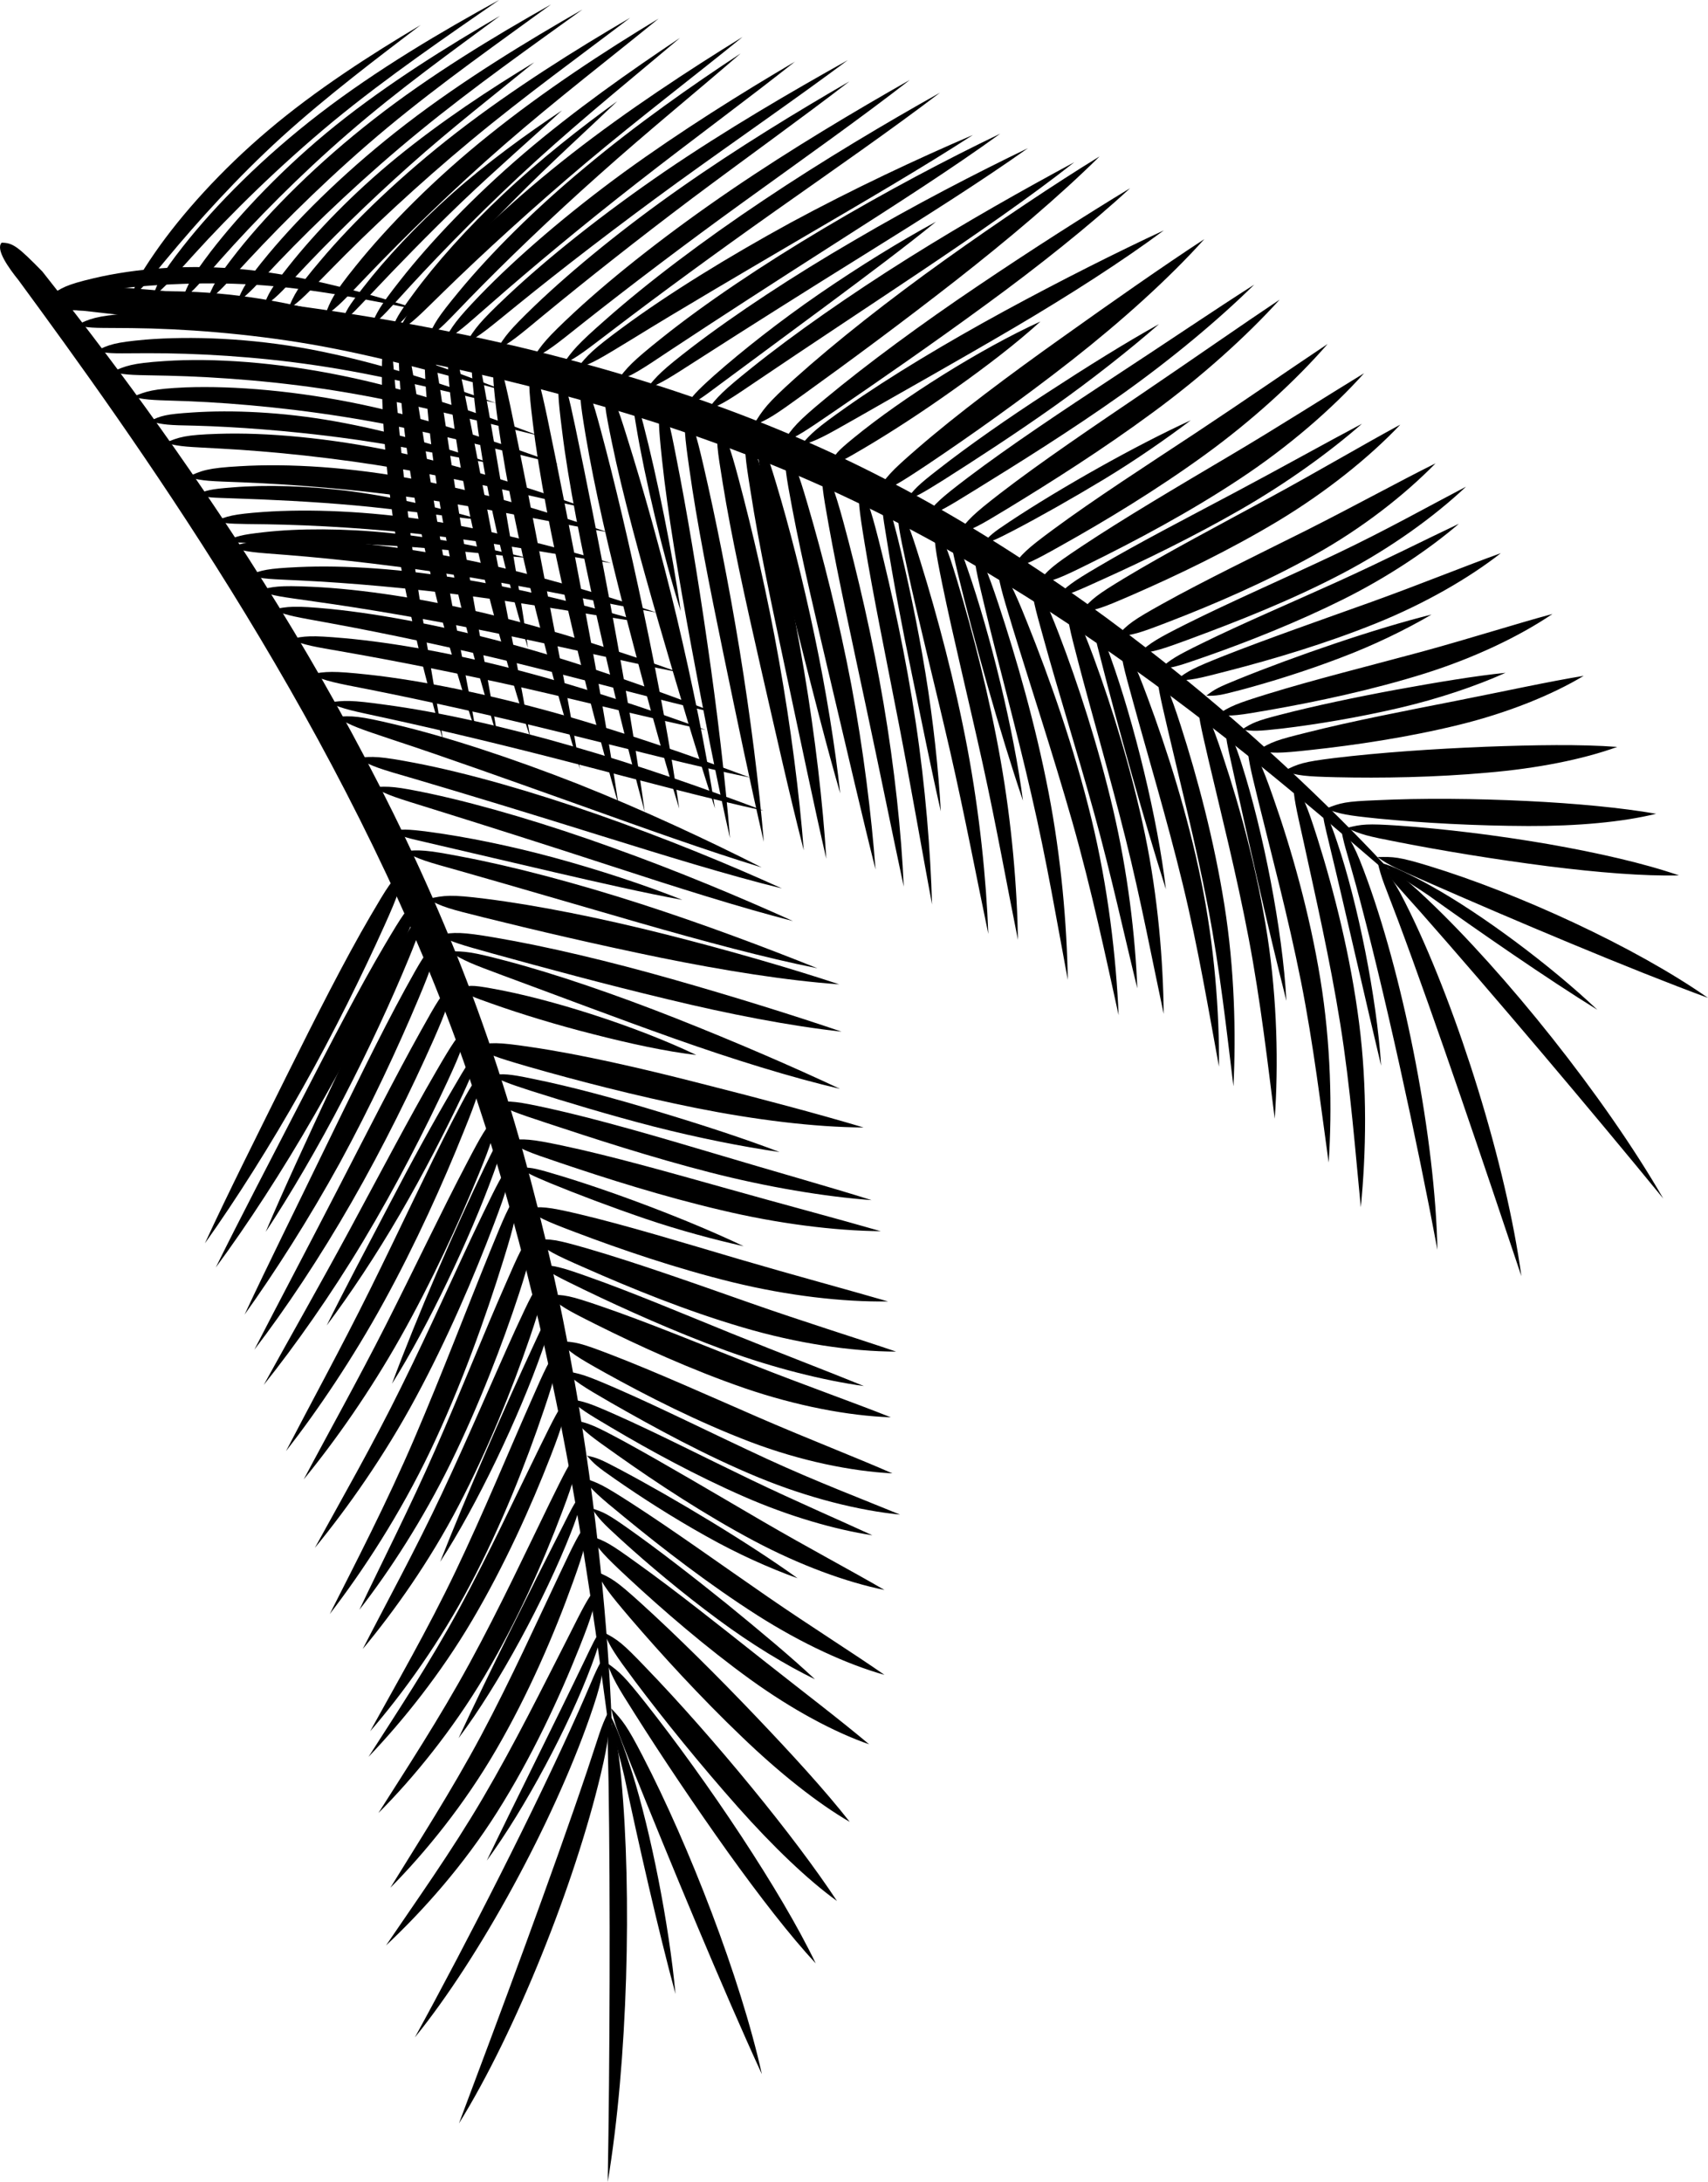 <svg viewBox="0 0 7327 9359" xmlns="http://www.w3.org/2000/svg" xml:space="preserve" style="fill-rule:evenodd;clip-rule:evenodd;stroke-linejoin:round;stroke-miterlimit:2"><path d="M1833.825 3855.63c73.982-16.377 99.288-19.72 248.537-1.103 224.84 28.288 498.031 83.382 772.85 152.629 268.003 67.746 534.706 144.82 744.94 214.428-225.815-16.015-497.055-59.558-766.685-114.29-272.541-55.836-541.829-118.756-758.57-172.73-148.273-36.855-174.88-43.94-241.072-78.935ZM1878.923 4009.379c72.356-11.532 98.312-13.394 245.952 11.911 220.954 37.597 491.542 102 758.57 177.953 263.45 74.832 520.427 155.231 726.776 225.22-220.628-24.186-485.054-75.574-747.544-139.217-268.004-64.042-532.755-135.891-747.22-195.088-144.06-40.2-171.318-47.647-236.534-80.78ZM2033.36 4484.78c73.331-14.515 98.637-15.997 243.023 5.585 214.79 31.27 475.98 91.209 733.915 157.473 251.447 63.662 500.31 129.546 694.33 187.623-212.186-1.103-467.212-33.132-720.286-83.762-258.912-52.111-515.565-118.755-721.263-177.934-141.458-41.338-167.089-50.268-229.72-88.985ZM2120.32 4726.014c70.729-4.844 95.71-2.982 236.535 27.927 210.235 46.526 463.959 120.617 714.122 195.07 242.048 72.59 481.168 139.234 668.05 198.052-202.463-14.895-448.397-56.215-692.704-118.756-251.14-64.402-499.351-145.2-700.513-211.825-138.855-45.785-164.16-55.094-225.49-90.468ZM2177.095 4890.193c72.68-6.706 96.703-6.344 236.209 23.064 207.976 43.942 460.073 115.412 707.308 184.659 240.421 67.746 473.395 129.184 657.674 182.416-200.836-1.861-443.209-32.77-685.239-90.467-249.512-58.438-495.12-136.632-694.023-203.999-137.246-46.164-161.9-55.853-221.93-95.673ZM2251.746 5181.297c71.054-7.447 96.035-6.326 232.305 25.686 204.397 48.405 450.023 123.6 690.119 194.328 232.305 68.126 458.446 128.824 635.278 180.194-195.323 2.964-430.23-24.583-665.464-81.9-242.03-59.197-482.143-141.476-675.514-214.808-134.318-50.63-158.34-63.282-216.724-103.5ZM2290.012 5317.188c70.729-5.585 95.058-1.5 233.28 38.338 205.699 59.938 450.675 146.682 693.048 231.926 229.702 80.779 454.867 150.405 627.813 209.222-191.437-.38-425.043-34.994-657.023-103.5-242.698-71.09-482.143-169.004-678.117-255.748-134.643-58.818-159.624-72.591-219.001-120.238ZM2350.998 5553.217c69.771-1.5 94.1 3.344 225.509 48.388 195.973 67.005 427.628 162.696 655.07 252.405 217.393 86.002 427.303 159.714 589.855 224.478-183.32-6.326-405.233-49.129-625.535-124.34-230.371-79.298-455.862-182.418-641.46-275.108-127.179-63.662-149.574-76.315-203.439-125.823ZM2397.741 5752.751c69.102.741 93.432 7.068 223.231 56.956 189.792 72.97 416.277 174.97 637.23 271.022 210.56 91.209 414 169.746 570.062 238.252-177.807-9.309-393.573-53.232-608.038-134.39-224.19-85.262-444.818-197.312-624.903-297.45-122.316-68.125-145.019-83.02-197.582-134.39ZM2419.486 5879.695c70.403 10.43 93.757 18.238 224.514 74.832 194.347 84.502 422.766 199.155 645.997 302.275 210.886 97.173 415.626 174.97 571.038 239.01-175.855-17.496-391.622-70.728-606.086-158.972-227.443-93.432-450.023-215.911-633.344-320.531-125.877-72.591-149.249-88.226-202.12-136.614ZM2464.566 6090.4c66.192 14.894 87.593 24.203 211.536 90.847 178.133 97.534 390.646 223.737 595.386 343.233 194.997 113.55 381.228 212.187 522.686 294.467-163.185-33.133-363.388-106.103-561.295-211.446-209.277-111.309-414.975-246.82-583.058-365.955-116.804-82.64-137.554-97.155-185.255-151.146ZM2498.963 6337.599c68.452 21.22 90.522 32.752 210.56 109.808 178.46 115.032 384.808 263.575 584.993 401.69 186.9 128.805 365.99 240.854 499.676 333.924-158.34-44.284-352.687-132.89-545.1-255.369-203.745-129.926-406.208-285.917-569.736-420.307-114.2-93.432-134.97-111.67-180.393-169.746ZM2531.409 6587.383c65.866 20.859 86.942 33.873 199.209 114.67 167.414 119.497 357.224 271.005 542.171 417.307 171.952 135.89 334.178 259.11 455.537 361.49-149.574-51.75-329.985-148.544-509.076-277.729-189.484-136.993-376.04-297.81-525.29-436.665-105.777-98.294-122.966-118.756-162.551-179.073ZM2558.341 6740.03c64.565 27.167 85.334 39.82 189.484 134.01 153.135 138.856 328.665 313.084 494.146 486.572 155.412 163.04 298.172 318.651 403.298 453.042-138.223-80.038-302.401-210.325-464.628-366.678-173.578-166.04-341.643-349.198-477.606-507.792-94.083-110.567-110.947-134.01-144.694-199.155ZM2589.81 7000.623c61.33 32.011 80.472 46.526 178.133 148.525 144.387 149.285 307.59 334.684 459.423 520.065 142.434 173.868 271.89 345.114 363.062 483.59-124.9-90.088-274.475-233.408-424.7-402.431-159.641-179.814-316.662-373.384-441.907-540.165-87.937-118.015-103.174-141.838-134.01-209.584ZM2604.09 7132.03c55.799 39.46 74.29 57.336 162.877 168.644 131.083 165.661 279.03 370.42 414 575.539 128.805 196.19 241.722 384.934 318.289 544.268-110.314-118.755-242.355-289.64-376.691-476.883-143.085-200.655-285.845-413.601-398.418-591.933-79.821-125.443-93.776-150.767-120.057-219.634ZM2621.93 7326.739c49.31 52.852 66.843 72.59 135.295 205.12 198.901 384.174 419.855 951.904 511.027 1363.644-162.226-351.802-396.484-916.911-560.662-1325.686-56.775-142.94-68.47-166.764-85.66-243.078ZM2612.188 7363.956c27.583 73.712 37.325 100.897 52.888 264.317 46.074 491.036 28.234 1213.998-58.076 1729.599 9.092-511.516 11.351-1224.79 3.579-1713.964-3.254-167.902-6.815-199.534 1.609-279.952Z"/><path d="M2609.928 7341.615c2.585 81.52 4.212 111.688-33.421 270.263-111.29 467.593-362.737 1100.087-607.713 1495.07 169.04-449.335 403.298-1076.624 551.263-1516.652 50.937-151.526 56.45-182.037 89.871-248.681ZM2591.112 7104.104c-8.116 81.9-8.767 110.947-61.98 262.835-156.39 446.733-468.19 1024.875-749.497 1371.091 221.93-403.931 518.167-984.676 702.446-1398.638 63.933-143.7 71.054-173.488 109.03-235.288ZM2558.992 6805.173c-8.441 84.503-14.605 111.67-73.007 259.093-86.635 218.152-206.674 475.401-353.338 707.327-144.386 228.943-319.59 424.771-476.63 571.815 125.244-184.64 280.331-401.69 416.295-633.615 137.553-234.529 260.195-482.83 362.086-682.383 70.078-139.216 82.08-163.799 124.594-222.237ZM2522.986 6524.1c-7.466 83.021-11.045 112.05-65.542 262.456-78.845 219.634-190.786 480.227-329.334 718.117-135.62 233.787-302.058 438.545-453.584 591.554 116.803-189.864 261.84-414.343 389.019-652.233 129.13-242.355 242.373-494.019 338.408-696.156 65.866-139.596 77.868-163.8 121.033-223.737ZM2480.472 6225.17c-8.766 82.26-12.978 111.308-68.777 258.351-81.773 217.791-195.648 473.901-334.846 708.068-136.922 229.323-302.402 432.96-453.585 584.107 118.105-186.14 263.45-408.396 390.971-642.183 129.456-237.51 246.26-487.674 343.921-687.588 67.475-136.632 79.82-163.059 122.316-220.755ZM2395.77 5778.436c-6.163 84.503-10.05 114.291-62.612 268.781-76.893 227.823-182.996 497.363-315.036 747.147-128.824 244.596-286.17 464.23-430.231 630.633 110.314-199.896 246.91-435.925 366.298-685.727 121.358-253.887 229.395-517.462 322.845-728.167 64.24-146.302 76.567-172.367 118.737-232.667ZM2331.856 5479.867c-4.537 82.279-9.074 109.826-59.377 257.99-74.941 218.893-179.417 478.365-305.312 719.98-123.943 237.51-275.126 451.197-411.07 614.256 99.92-194.709 227.767-427.755 340.666-668.989 116.153-247.56 222.906-500.327 315.055-702.482 63.914-138.114 76.242-164.161 120.038-220.755ZM2282.547 5287.78c-3.887 81.9-7.466 110.187-55.474 258.73-71.705 219.273-172.945 481.349-292.984 726.686-118.755 241.976-261.19 462.35-392.272 630.633 95.058-200.655 215.766-436.322 323.802-682.762 109.99-250.164 211.23-505.913 301.426-710.291 60.986-139.976 72.988-166.04 115.502-222.996ZM2193.959 4982.884c-11.026 84.502-16.864 113.17-74.615 265.798-85.985 226.72-201.487 497.002-337.106 747.545-133.035 246.801-290.4 470.177-431.533 642.165 110.315-201.035 247.886-440.408 371.83-692.794 127.503-257.63 243.33-521.566 345.222-732.271 69.427-143.7 83.381-170.126 126.202-230.443ZM2128.761 4784.452c-10.05 81.158-16.539 107.964-74.94 250.923-86.961 212.187-203.44 464.971-335.498 699.5-130.757 232.666-280.982 445.992-415.3 609.791 102.849-194.328 232.305-425.133 353.337-664.144 123.293-243.837 240.096-490.277 343.27-686.468 69.103-132.908 84.033-155.61 129.131-209.602ZM2068.407 4595.347c-11.351 81.52-19.142 109.067-78.52 256.11-88.243 220.394-206.348 482.849-342.293 730.41-132.71 242.354-284.561 467.212-420.832 641.803 105.127-202.517 237.837-444.872 361.129-693.915 125.895-254.267 244.958-511.516 349.433-715.135 71.055-137.373 85.334-163.818 131.083-219.273ZM2005.143 4396.933c-15.255 77.435-22.07 103.862-85.659 241.235-95.71 206.24-222.255 453.421-362.086 686.088-138.223 230.081-291.376 446.733-426.02 615.377 106.754-193.95 240.747-428.857 369.552-667.11 130.107-240.872 257.303-483.588 367.943-673.832 73.964-128.046 90.522-150.026 136.27-201.758ZM1938.626 4218.602c-11.677 76.693-18.491 103.86-79.496 242.355-92.473 208.102-214.464 457.524-351.06 695.414-134.97 235.65-283.26 457.886-416.927 632.115 102.849-199.914 231.003-441.89 355.597-683.864 126.871-245.7 250.814-490.657 358.2-682.763 72.03-129.546 86.961-153.749 133.686-203.257ZM1869.83 4040.288c-9.724 79.297-16.538 104.982-74.94 243.837-87.936 209.584-206.041 462.73-337.757 704.344-132.384 240.493-278.072 467.954-407.853 649.25 97.01-207.74 219.67-454.56 340.36-703.603 121.665-249.422 242.048-497.742 347.174-689.83 71.38-129.925 85.334-153.37 133.017-203.998ZM1791.98 3853.027c-12.978 76.314-20.443 101.638-83.056 237.89-93.775 204.378-220.954 450.077-360.153 691.673-137.571 239.752-288.772 471.678-423.09 653.354 102.849-208.844 232.648-456.043 360.477-704.345 127.83-248.301 254.375-493.26 365.973-681.64 74.633-126.203 90.865-150.027 139.85-196.932ZM1727.397 3730.927c-9.725 76.315-16.54 101.62-78.194 238.614-92.149 204.758-214.79 455.3-351.712 698.017-136.27 242.735-285.193 477.643-418.553 664.886 98.312-213.308 225.183-465.713 349.451-716.256 125.877-253.146 250.146-498.845 360.785-687.968 74.634-127.684 89.238-150.026 138.223-197.293Z"/><path d="M2433.422 5991.383c-10.7 81.52-15.581 109.808-71.705 254.628-84.033 216.67-198.558 469.816-335.805 702.482-135.62 230.443-298.822 433.322-445.16 586.33 117.778-183.9 263.466-403.551 390.32-637.7 128.48-237.15 244-487.313 341.986-686.106 66.825-136.253 79.477-160.817 120.364-219.634ZM2221.235 5115.033c-5.857 89.347-9.417 121.358-61.655 288.881-76.568 246.82-182.67 544.268-314.404 820.135-128.805 269.143-286.82 511.498-430.556 698.018 109.682-216.67 244.976-477.643 362.755-752.37 120.039-279.952 229.72-568.833 324.128-800.777 64.566-158.214 76.568-186.502 119.732-253.887ZM1599.893 3376.143c70.078 36.856 96.36 43.924 245.934 90.468 223.882 69.608 501.285 157.834 778.706 248.301 276.753 90.468 551.571 177.573 777.062 235.27-223.232-100.879-496.098-215.55-774.477-314.946-278.054-100.5-555.15-182.778-778.038-230.805-151.851-32.011-179.434-33.132-249.187-28.288ZM1731.301 3650.51c69.771 37.235 95.077 43.562 243.675 85.261 221.93 62.903 497.055 144.061 769.921 222.617 271.258 77.797 540.545 150.387 761.499 194.329-219.327-87.865-487.331-189.123-760.197-276.97-273.843-88.244-547.667-160.835-768.313-202.155-150.207-29.029-178.115-29.409-246.585-23.082ZM1440.27 3074.591c70.728 40.218 96.684 48.768 245.933 98.656 225.816 74.091 505.497 174.608 785.828 274.366 281.633 100.897 562.29 201.776 795.245 272.505-229.07-116.152-507.449-246.44-788.756-358.128-281.958-110.567-560.988-202.517-787.13-255.749-151.525-36.114-180.717-37.235-251.12-31.65ZM1530.14 3250.682c70.729 38.356 97.336 46.165 245.608 88.985 226.467 66.626 506.473 152.25 787.78 240.114 280.007 87.105 559.687 173.849 790.69 230.443-227.442-103.5-506.797-217.79-787.454-316.066-282.265-99.017-561.62-179.073-786.804-222.256-150.857-28.667-179.416-29.029-249.82-21.22ZM1408.15 3013.171c73.982 30.91 99.938 34.253 251.446 67.385 229.395 49.888 513.612 117.635 801.409 192.467 287.471 74.453 577.202 152.267 815.038 204-242.373-91.95-533.73-194.33-822.829-277.332-288.429-83.4-571.688-146.682-797.504-176.831-151.201-21.22-179.417-19.36-247.56-9.689ZM1330.606 2892.193c73.313 30.529 99.92 34.994 252.097 64.764 229.72 45.423 517.174 108.705 807.248 180.193 291.682 71.85 584.341 147.423 827.69 197.673-247.235-92.33-542.171-195.45-834.18-276.97-291.682-81.158-576.876-139.975-803.36-164.558-152.81-16.376-181.695-14.135-249.495-1.102ZM1242.994 2741.408c70.078 26.805 95.059 30.529 237.167 55.111 217.068 37.959 488.307 91.57 761.499 152.63 276.12 62.902 553.523 132.528 786.153 181.657-236.19-85.985-517.173-180.917-795.552-253.887-273.843-72.591-543.148-120.979-755.986-139.976-143.085-12.653-170.017-9.67-233.28 4.465ZM1106.073 2532.564c71.705 24.944 97.336 26.065 241.397 46.906 219.327 30.53 491.542 76.694 767.662 133.27 279.68 56.974 561.621 124.34 797.83 170.885-243.674-86.744-531.453-180.176-813.736-249.061-277.729-67.367-549.312-108.326-761.173-117.996-143.41-6.706-168.39-.76-231.98 15.996ZM1066.18 2467.42c68.452 17.498 92.456 15.636 227.118 22.342 205.373 10.05 461.7 32.373 720.937 66.264 264.1 34.235 530.477 82.641 752.732 114.653-234.257-69.988-507.449-141.459-774.151-185.761-261.515-45.044-514.914-62.18-713.472-52.87-133.035 6.325-157.04 12.67-213.163 35.373Z"/><path d="M989.92 2347.165c73.007 21.6 98.313 21.98 243.35 33.132 220.303 17.497 495.12 49.147 773.5 94.191 284.218 46.906 570.062 109.085 809.832 152.629-250.145-83.002-543.78-170.867-829.95-229.323-281.307-57.317-554.499-85.623-767.011-82.26-142.11 1.86-167.74 10.049-229.72 31.631ZM918.866 2236.616c67.494 11.532 90.847 10.05 225.816 11.912 205.065 3.344 461.067 18.238 720.63 49.128 264.1 31.65 533.08 81.9 756.618 117.274-237.492-68.868-512.636-141.097-780.965-182.797-261.497-40.2-514.571-50.25-710.87-36.476-132.384 9.688-155.737 17.877-211.229 40.959Z"/><path d="M972.405 2319.618c53.54 10.068 72.356 8.568 175.205 8.206 156.389-2.241 350.41 1.103 547.034 13.394 199.535 11.912 401.346 36.856 569.086 51.75-180.392-44.682-388.043-86.364-590.505-106.844-198.884-20.479-391.296-20.479-540.22-3.723-100.897 11.17-118.104 17.497-160.6 37.217ZM1167.077 2614.844c73.965 27.908 100.247 30.529 254.05 58.817 231.655 42.441 521.403 103.482 814.062 174.97 296.545 73.332 594.391 154.11 843.254 211.446-252.749-96.794-555.457-205.5-852.02-288.14-294.612-81.52-582.39-137.735-810.809-160.455-152.502-14.515-180.736-11.153-248.537 3.362ZM2107.992 4610.603c52.889-5.586 71.706-5.947 176.832 16.015 157.364 31.65 349.759 83.02 538.593 140.717 186.574 56.214 372.154 116.532 520.752 173.487-160.275-23.082-350.41-61.058-538.918-109.085-190.46-49.129-378.644-106.102-529.844-154.11-102.524-33.512-122.316-41.34-167.415-67.024ZM2229.658 5007.448c42.839-.74 57.444.38 138.873 24.565 244.976 71.488 589.873 201.775 821.527 312.722-125.57-28.306-274.493-67.765-421.139-117.635-148.29-50.647-292.984-105.361-409.787-153.387-80.146-33.512-95.077-41.32-129.474-66.265ZM2049.59 4513.809c-11.025 56.974-16.538 76.332-64.565 180.194-71.705 151.146-166.438 336.527-269.63 513.739-102.524 176.452-214.14 343.613-313.735 476.503 76.567-154.49 172.927-336.166 268.004-517.824 95.71-183.917 193.696-362.23 276.752-503.327 55.8-96.414 67.169-113.532 103.175-149.285ZM1815.966 3907c-9.074 64.782-14.587 87.123-62.613 204.017-72.681 176.831-171.319 390.14-280.006 599.362-108.687 209.584-227.443 411.74-333.545 572.936 77.543-183.917 178.458-399.466 278.072-613.895 99.92-214.428 200.51-425.513 287.127-589.674 58.095-110.205 70.747-129.926 110.965-172.746ZM2364.97 5627.651c-3.904 53.612-6.163 70.747-39.585 166.782-98.637 281.452-278.704 660.42-437.045 903.517 110.965-281.814 278.705-666.747 399.412-926.22 42.17-90.829 48.985-107.964 77.218-144.079ZM2158.604 4867.11c-4.537 52.853-7.14 70.73-41.538 165.282-100.897 278.47-280.964 656.698-435.418 902.017 105.777-285.52 272.234-669.35 396.484-926.96 43.49-88.968 50.954-104.983 80.472-140.338ZM2493.432 6408.69c-6.163 53.611-8.098 71.849-44.773 165.66-109.012 278.09-308.221 650.371-481.492 880.055 127.847-274.366 314.403-648.49 445.16-905.36 43.798-87.124 51.913-104.241 81.105-140.356ZM1925.991 4080.108c67.15 41.7 91.498 51.388 233.607 104.24 214.464 78.936 474.352 177.953 733.264 269.903 254.376 90.087 504.521 167.522 710.562 215.549-199.552-93.812-447.438-201.035-700.512-301.173-259.562-102.379-520.427-192.466-735.217-248.681-145.344-38.338-172.276-40.58-241.704-39.838ZM1969.12 4239.442c39.91-14.514 54.19-15.635 139.198-.361 254.05 44.664 622.95 163.04 878.627 285.519-131.083-15.256-287.471-49.509-441.275-88.967-156.063-39.459-309.523-86.364-434.442-130.667-84.683-30.15-101.873-35.374-142.109-65.524ZM2518.105 6243.028c44.14 9.31 58.076 15.274 138.548 57.697 236.21 125.1 559.036 319.428 764.752 467.954-117.78-42.061-258.28-104.602-393.899-181.296-141.458-78.917-279.355-167.523-388.693-243.837-76.893-53.232-90.197-64.783-120.708-100.518ZM2443.815 6000.673c61.637 9.31 83.382 16.015 200.51 68.126 172.928 76.694 378.644 182.056 578.504 278.09 190.786 91.589 377.993 172.368 519.45 237.511-160.925-24.564-357.223-81.14-551.245-166.022-203.438-88.985-403.623-198.052-566.826-294.846-112.917-66.644-133.035-79.658-180.393-122.859ZM2313.383 5424.032c64.24 3.723 87.268 7.808 210.235 51.732 183.646 64.782 401.364 156.37 616.462 243.855 206.692 83.761 408.178 160.437 565.85 224.84-173.903-24.185-384.138-76.676-594.066-152.99-217.067-79.677-430.881-175.73-605.436-259.852-119.406-58.077-141.458-68.868-193.045-107.585ZM2579.435 6989.813c-27.583 37.236-33.421 52.871-74.308 137.373-119.713 249.802-297.196 603.448-416.927 852.509 165.805-226.72 352.687-578.142 449.047-836.494 33.421-88.985 36.024-108.705 42.188-153.388ZM2619.978 7362.094c2.603 49.13 37.633 167.144 59.052 259.852 58.077 274.367 146.339 664.127 218.677 929.564-27.565-298.57-105.434-692.433-185.906-949.302-27.583-87.485-68.777-203.637-91.823-240.114ZM2538.874 6469.007c50.286 15.997 67.475 23.823 154.11 84.882 128.806 90.829 280.983 208.843 426.002 325.737 140.825 115.032 274.493 225.96 377.016 322.393-124.9-60.68-272.215-150.026-416.927-257.25-150.532-111.308-298.172-234.907-413.999-340.63-81.755-74.453-95.709-90.088-126.202-135.132ZM1676.135 3563.766c49.328 25.685 66.843 29.047 169.692 52.87 154.129 35.736 345.222 80.78 536.008 125.082 192.394 44.303 384.807 88.606 545.407 117.635-161.576-64.023-355.923-128.064-548.335-180.555-191.744-52.112-381.88-90.088-533.713-110.567-103.192-13.774-122.334-11.912-169.059-4.465ZM708.613 1899.329c70.73 18.238 96.36 16.376 237.167 24.564 217.068 11.55 489.609 39.097 764.752 86.003 283.567 48.026 569.412 118.756 810.809 171.246-250.797-90.087-544.106-185.02-829.3-244.596-277.746-58.076-547.684-83.002-757.287-75.935-141.132 4.465-165.805 13.774-226.141 38.718Z"/><path d="M642.096 1806.259c59.052 15.996 79.17 17.117 195.648 19.358 174.88 4.845 395.508 21.22 618.413 50.25 228.094 29.409 460.399 77.815 654.42 112.429-204.071-69.988-440.931-139.976-673.236-181.296-224.84-40.2-442.558-49.509-612.25-37.977-114.851 7.447-134.318 13.774-182.995 37.236ZM804.322 2046.01c70.73 18.239 95.728 17.118 237.511 22.703 215.115 8.93 485.053 29.789 759.872 69.247 280.006 40.58 565.85 101.259 804.644 144.44-249.82-85.622-541.177-173.107-823.786-226.34-277.729-52.87-545.082-69.246-753.383-56.593-140.174 7.826-164.83 18.617-224.858 46.544Z"/><path d="M568.131 1702.397c71.705 15.256 95.71 13.033 239.12 18.239 217.718 8.929 490.91 34.614 769.289 84.14 286.495 50.63 575.9 126.944 820.876 187.244-254.7-93.812-550.613-193.95-839.368-255.75-280.006-59.558-551.896-82.64-762.8-74.831-140.807 6.344-166.763 16.394-227.117 40.958Z"/><path d="M479.218 1595.554c71.055 14.894 96.035 12.291 239.445 15.635 217.393 5.206 490.91 24.944 769.94 72.59 286.82 48.768 578.828 125.842 824.762 185.4-256.31-96.794-554.824-198.793-844.23-257.61-280.656-57.715-552.221-77.435-764.1-62.92-141.134 9.308-165.788 20.478-225.817 46.905Z"/><path d="M410.767 1505.827c68.144 13.033 91.172 8.93 223.556 8.93 203.42-.362 459.748 13.412 720.612 52.13 269.305 39.458 541.196 107.584 772.525 161.937-240.747-87.106-519.777-177.953-791.016-229.703-262.491-49.508-517.517-58.437-713.798-42.422-132.058 11.911-155.105 21.22-211.88 49.128ZM258.608 1324.17c64.565 10.05 86.292 7.447 211.21 2.603 189.81-7.827 428.605-6.706 671.629 22.34 249.512 30.15 504.195 87.486 718.352 134.012-227.135-79.659-490.91-161.558-743.333-201.776-245.934-39.459-482.794-40.58-664.162-14.514-121.991 17.876-142.434 29.047-193.696 57.335Z"/><path d="M214.468 1269.437c63.932 2.983 85.66-4.103 209.602-21.582 188.183-25.323 426.345-41.7 667.416-26.805 249.82 15.635 505.497 68.126 719.31 111.308-230.678-74.091-495.12-148.544-749.496-175.35-244.958-26.064-479.865-5.946-658.65 36.115-120.038 28.288-141.132 42.061-188.182 76.314ZM325.758 1395.26c71.38 14.533 95.384 10.05 239.77 11.912 217.393 2.241 491.235 21.98 770.916 69.988 288.43 50.268 582.064 132.908 829.95 199.173-258.261-101.259-558.71-207.723-849.417-269.523-281.958-59.938-555.15-78.176-766.686-62.179-139.524 10.43-164.83 22.72-224.533 50.63ZM843.275 2121.566c48.659 13.773 65.541 12.291 162.552 16.015 148.272 4.844 332.876 13.394 518.8 30.15 189.81 17.497 382.855 45.785 545.082 63.281-169.692-49.508-367.925-97.896-558.386-123.22-187.857-24.564-371.178-29.408-513.287-17.496-97.336 7.447-113.567 12.652-154.761 31.27Z"/><path d="M7.143 1040.856c47.7.38 69.12 16.015 174.229 123.22C711.216 1831.944 1566.797 3003.12 2048.615 4330.65c473.72 1303.706 569.43 2661.024 579.804 3198.225-76.567-523.427-217.7-1881.486-713.146-3176.263C1410.733 3034.392 565.853 1864.335 79.499 1201.69c-39.585-49.147-100.265-132.168-72.356-160.835ZM3230.927 1825.238c42.838-70.73 59.052-93.811 176.831-200.276 178.133-160.075 407.185-339.89 645.672-510.395 232.955-166.402 470.448-325.357 663.511-443.75-171.318 169.763-391.621 355.904-618.088 533.097-228.744 178.693-460.073 349.56-647.93 484.71-127.848 92.311-151.201 108.326-219.996 136.614ZM3356.822 1898.57c44.773-66.265 62.288-88.588 183.302-188.744 180.736-150.025 413.692-321.272 650.86-480.968 233.931-157.852 466.58-306.378 657.022-421.79-172.602 159.335-393.23 335.046-619.372 499.966-230.696 169.005-463.977 330.202-653.136 459.386-127.504 87.106-151.851 103.5-218.676 132.15ZM3757.21 2115.258c43.471-69.247 60.986-90.468 177.157-190.985 172.602-149.646 396.159-316.428 620.998-476.142 218.695-155.973 436.72-308.62 610.949-422.53-152.159 169.384-354.296 351.06-566.176 517.462-217.05 170.125-440.931 328.34-624.252 451.198-126.853 84.14-150.55 97.914-218.676 120.997ZM3966.144 2217.619c47.7-60.3 66.517-78.918 186.248-169.746 178.766-135.15 405.233-285.917 629.44-433.34 217.393-142.2 428.93-285.899 598.621-393.863-153.785 151.508-355.272 319.41-567.802 470.557-218.677 155.231-445.794 296.708-629.765 410.24-127.504 78.934-151.201 92.708-216.742 116.152ZM4106.644 2289.848c47.7-62.92 65.216-81.9 182.995-173.108 175.205-135.15 399.412-286.278 618.414-434.822 213.163-144.44 417.252-287.399 581.413-396.845-144.694 159.714-336.78 332.063-545.082 484.71-214.14 157.834-437.352 298.93-620.673 410.618-126.22 76.676-149.9 89.709-217.067 109.447ZM4337.322 2438.012c46.074-62.559 64.89-81.918 181.694-167.902 175.53-129.547 397.134-272.505 611.924-414.343 207.65-137.373 406.552-275.487 564.224-380.469-137.88 158.594-322.827 327.599-525.94 475.022-209.259 151.887-430.863 285.537-614.184 387.916-126.546 71.47-151.2 81.9-217.718 99.776ZM4447.636 2504.276c47.376-60.679 67.168-77.435 190.46-159.714 183.647-122.1 411.722-256.49 636.905-389.76 213.489-126.202 416.928-256.87 576.551-354.043-136.92 153.009-325.43 316.067-533.08 453.06-216.741 143.7-447.745 265.8-640.79 361.11-132.385 65.886-158.666 76.315-230.046 89.347ZM4635.186 2624.514c48.985-56.956 69.428-72.97 190.768-146.302 181.061-109.067 404.925-226.72 622.318-344.734 207.65-112.79 402.648-228.202 558.71-312.325-134.968 142.579-319.916 290.002-523.354 412.842-213.164 128.064-437.027 234.908-626.512 317.549-129.781 56.214-153.478 65.161-221.93 72.97ZM4789.93 2729.496c49.96-54.732 71.054-69.608 194.347-138.494 180.085-100.138 404.274-208.843 621.016-317.169 206.024-103.861 399.72-210.705 552.872-286.658-132.71 135.891-313.752 277.729-516.866 391.26-212.187 118.756-438.328 215.55-628.138 288.52-129.13 49.888-154.436 57.335-223.231 62.54ZM4882.729 2802.846c56.468-48.768 78.194-62.18 206.041-126.582 190.443-95.294 423.742-196.552 645.98-301.914 210.252-99.776 403.623-208.481 554.173-287.019-136.596 128.805-323.152 263.558-530.477 372.263-219.652 115.411-453.259 206.62-648.256 278.85-133.686 49.508-159.967 56.955-227.461 64.402ZM5043.329 2917.498c56.467-42.44 77.218-52.87 206.674-104.602 186.574-73.35 415.644-153.388 634.97-231.944 208.627-75.193 401.672-154.11 553.198-208.463-136.92 107.205-324.453 215.17-530.495 298.93-217.7 88.227-447.42 156.353-639.814 205.88-133.686 34.614-157.365 40.579-224.533 40.2ZM5218.534 3067.144c61.655-39.82 84.683-49.129 217.718-90.449 197.582-61.059 435.744-120.256 662.861-181.676 212.187-58.076 408.486-120.997 560.663-161.937-140.175 95.293-333.22 187.622-545.407 254.628-224.858 70.729-464.628 121.358-663.512 156.352-138.223 24.203-164.179 27.927-232.323 23.082ZM5394.064 3219.412c59.703-37.959 82.75-45.785 212.205-77.797 192.395-48.767 420.488-92.69 641.767-136.252 205.716-40.58 396.81-82.641 545.733-106.844-138.53 83.02-326.406 158.594-533.08 209.584-219.002 53.991-450.349 88.226-641.767 108.706-135.294 14.894-159.967 14.153-224.858 2.603ZM5506.33 3307.276c62.939-32.391 85.334-39.838 217.068-56.214 194.021-23.462 426-39.46 649.883-48.406 210.56-7.809 407.184-11.171 564.223.74-147.621 53.612-344.246 92.33-555.475 110.206-225.165 20.462-457.145 24.185-650.84 19.72-134.662-3.343-160.944-6.687-224.859-26.046ZM5687.374 3468.472c63.281-26.064 85.984-31.288 217.718-36.494 194.346-9.309 424.067-7.447 645.346 3.362 207.65 10.05 404.907 28.65 554.173 54.714-144.06 35.736-338.733 53.233-548.986 52.491-223.556-.74-454.234-13.032-645.346-32.011-133.993-13.774-159.298-18.618-222.905-42.062ZM5777.588 3550.734c63.914-16.377 87.937-18.618 219.001-10.05 194.672 13.412 425.043 41.32 646.648 79.676 211.536 37.217 407.184 81.52 559.361 134.011-151.2 3.724-349.759-12.653-560.012-39.079-224.514-28.668-456.187-66.644-645.671-103.88-133.017-25.684-158.323-32.372-219.327-60.678ZM5908.978 3675.833c67.819-1.861 91.823-1.5 221.93 38.338 376.384 115.032 879.928 344.355 1195.94 565.49-330.291-121.359-842.277-337.667-1208.593-498.846-127.504-56.594-150.55-64.42-209.277-104.982ZM5924.559 3710.068c64.565 30.53 87.937 42.062 198.576 146.682 331.9 314.205 759.547 845.802 1011.97 1283.607-304.987-373.022-737.82-884.9-1041.505-1228.893-104.15-117.255-125.895-136.993-169.041-201.396Z"/><path d="M5909.629 3696.295c51.587 56.214 71.054 76.332 140.825 220.014 205.373 423.65 410.764 1077.745 475.98 1556.87-152.828-457.163-367.293-1093.381-529.52-1527.082-56.123-149.285-70.728-175.711-87.285-249.802ZM5751.306 3541.063c44.122 64.764 61.33 86.365 115.827 237.511 160.293 444.854 289.424 1108.619 299.148 1581.417-87.268-466.834-229.07-1119.428-349.433-1563.558-41.863-153.37-54.841-180.917-65.542-255.37ZM5546.24 3353.061c45.424 67.385 57.426 91.588 105.778 243.837 71.054 225.6 141.783 505.551 178.115 789.226 36.024 279.573 30.186 560.284 7.465 791.468-23.028-232.305-44.122-512.257-88.244-787.003-44.447-278.09-108.055-554.318-156.714-778.417-34.723-155.99-41.212-183.158-46.4-259.111ZM5349.31 3181.074c45.097 65.523 60.335 88.967 112.898 240.113 77.544 220.394 156.063 496.622 201.812 777.676 45.098 275.867 51.262 555.819 35.699 787.003-32.12-229.702-64.89-506.31-119.08-778.435-55.149-276.608-127.505-547.612-182.02-769.488-37.308-152.629-43.797-179.434-49.31-256.87ZM5137.104 3001.26c43.797 65.884 58.402 89.708 108.362 240.113 73.983 221.496 148.616 495.863 191.762 775.073 41.863 273.626 47.376 552.095 31.144 781.4-28.866-227.823-60.354-503.31-111.616-772.832-51.912-274.005-121.014-546.13-172.927-767.626-35.048-151.888-42.188-180.935-46.725-256.128ZM4804.228 2749.614c47.05 65.505 62.287 90.088 118.755 242.337 83.707 224.496 172.277 502.586 230.027 787.003 56.793 278.09 78.195 561.385 76.242 795.914-42.82-231.546-88.894-509.636-155.737-784.003-67.801-278.83-150.857-553.956-212.513-779.917-43.146-155.611-50.285-184.658-56.774-261.334ZM4576.767 2587.297c47.05 62.54 60.353 85.984 114.869 232.287 79.803 216.67 163.203 486.192 220.303 759.817 55.799 269.161 77.869 543.148 80.128 769.127-47.032-219.653-97.643-488.434-163.51-751.63-67.494-270.263-145.362-536.442-202.463-754.973-39.26-150.406-46.4-179.055-49.327-254.628ZM4424.283 2489.382c47.05 61.8 61.98 84.503 118.104 229.323 82.424 214.428 169.367 482.83 232.956 754.594 62.631 268.04 94.751 540.165 103.5 765.402-54.172-219.652-111.598-485.071-184.279-747.905-73.657-267.3-157.039-531.236-217.067-749.768-41.52-148.526-48.66-176.832-53.214-251.646ZM4175.095 2342.7c43.49 69.247 57.1 94.553 108.688 249.802 76.585 231.185 158.665 517.083 214.157 804.862 54.823 283.296 78.827 569.212 82.731 805.223-43.471-232.305-90.847-514.1-156.063-793.691-65.541-286.278-143.736-568.092-198.902-800.397-38.283-158.575-44.447-188.364-50.61-265.799ZM4007.68 2252.992c42.17 65.885 53.847 90.468 98.964 239.373 67.15 221.875 137.879 495.5 185.905 769.108 48.026 271.402 70.73 544.648 74.29 769.506-44.773-221.514-92.781-490.295-151.833-758.335-60.354-273.246-126.872-543.148-172.62-766.144-30.819-150.767-33.73-178.676-34.705-253.508ZM3849.684 2165.869c41.519 67.385 52.888 93.45 99.92 246.078 71.055 228.582 146.339 510.757 200.204 796.674 52.563 279.951 81.104 562.506 89.87 796.655-48.026-229.305-100.914-508.895-164.504-785.864-64.89-282.555-136.595-562.145-185.58-791.45-33.421-155.25-38.934-185.779-39.91-262.093ZM3683.553 2075.04c36.35 67.746 47.7 91.95 85.66 241.234 56.774 224.117 117.128 502.569 158.99 781.038 41.52 275.487 63.59 553.198 70.079 781.78-41.863-224.118-89.239-499.966-142.11-773.23-53.539-276.59-110.639-552.077-147.314-776.935-24.98-151.508-26.607-180.176-25.305-253.887ZM3526.839 2000.587c38.284 64.023 49.96 88.967 90.847 237.131 60.68 223.376 125.244 499.225 172.62 778.815 47.032 276.97 76.567 554.68 86.617 786.244-48.333-225.6-103.825-501.466-162.226-773.97-59.053-277.35-119.388-552.078-159.624-775.815-26.933-150.405-31.144-179.814-28.234-252.405ZM3369.475 1928.376c41.537 64.403 52.237 88.226 95.076 234.528 64.873 220.376 134.644 496.242 187.532 774.694 51.913 278.47 86.292 558.042 103.826 791.467-57.1-226.34-120.057-501.086-185.273-775.832-64.891-276.228-130.107-550.215-171.952-771.71-28.233-150.786-32.77-179.074-29.21-253.147ZM3199.783 1856.508c37 65.144 47.375 88.985 85.659 236.77 57.426 221.496 116.153 499.224 163.854 783.261 47.375 281.814 80.797 568.851 95.383 806.723-53.52-231.545-111.29-512.618-171.3-792.57-59.703-280.331-118.756-556.56-153.153-781.038-24.33-150.387-27.258-179.796-20.443-253.146ZM3079.093 1821.153c39.585 62.54 50.286 85.984 89.546 233.407 58.727 220.394 123.617 497.743 173.578 781.038 50.286 282.935 86.96 570.315 105.777 811.188-59.703-231.184-122.641-513.739-186.556-792.57-64.258-282.193-124.92-557.3-160.943-781.417-24.655-150.767-27.89-178.314-21.402-251.646ZM2940.87 1760.474c33.747 65.523 43.147 91.208 77.219 237.872 51.912 224.117 108.036 503.689 154.761 789.967 46.725 287.4 83.382 578.901 103.825 822.359-55.473-237.873-115.176-525.271-173.903-809.326-59.052-285.538-114.2-564.73-145.362-788.847-21.402-149.285-23.028-178.693-16.54-252.025ZM2832.834 1720.997c32.12 65.162 38.934 89.726 67.8 239.011 44.774 225.6 92.15 508.154 133.687 798.155 42.495 290.743 77.218 587.451 97.336 836.494-55.817-243.096-112.917-536.821-166.457-824.961-53.214-288.14-101.222-570.695-125.244-797.776-15.889-150.406-16.54-178.314-7.122-250.923ZM2594.998 1651.389c41.212 60.317 51.262 83.4 95.384 225.599 67.493 214.808 145.362 488.433 212.53 769.867 67.15 283.675 126.528 574.057 164.18 820.117-76.26-234.528-160.944-517.083-242.048-797.396-79.821-277.729-154.762-550.613-199.878-770.247-30.493-147.785-34.054-174.97-30.168-247.94ZM2492.8 1616.774c35.68 61.782 46.056 85.244 84.665 229.305 59.377 220.393 124.268 497.001 184.622 784.02 61.004 288.881 116.152 585.589 151.526 837.614-73.983-239.734-152.828-530.495-226.467-816.393-73.657-284.055-137.572-561.386-174.88-784.02-24.997-149.647-26.932-177.573-19.466-250.526ZM2399.675 1597.777c31.162 65.523 37.977 89.726 68.795 236.029 46.725 222.616 102.524 504.05 156.714 795.173 54.497 294.846 105.452 596.018 140.482 852.508-68.126-250.164-141.133-547.974-206.349-839.838-63.915-288.52-121.033-570.333-148.272-795.19-18.817-149.285-18.817-177.573-11.37-248.682ZM2278.01 1557.216c30.818 62.902 38.934 88.226 69.753 233.787 46.4 222.996 102.216 505.55 157.039 798.897 56.124 295.587 109.663 601.224 148.272 860.334-73.639-250.922-151.508-550.974-219.001-845.079-67.169-289.622-122.317-572.918-149.249-798.155-18.166-149.646-17.515-177.934-6.814-249.784ZM2122.923 1518.86c28.866 59.938 36.006 82.279 65.541 219.272 44.448 208.844 95.71 473.901 148.273 747.527 53.539 279.59 111.29 568.091 151.2 812.688-73.332-236.408-151.526-519.325-217.718-796.312-64.89-271.746-115.827-536.442-141.458-748.267-16.557-139.976-16.232-167.523-5.838-234.908ZM1931.16 1466.369c28.235 56.955 33.097 77.814 59.378 208.843 40.869 198.793 87.92 451.198 138.223 711.412 51.262 267.678 106.085 542.406 145.995 777.314-73.983-227.46-153.46-498.845-215.766-763.523-61.962-258.37-107.06-510.775-127.83-711.05-13.628-134.77-12.327-159.335 0-222.996ZM1837.078 1447.372c23.68 57.714 28.541 79.676 49.31 211.464 31.47 201.775 68.144 457.145 112.266 722.202 44.773 271.023 98.963 551.716 138.223 792.209-72.03-235.649-149.9-511.877-206.692-782.52-54.823-262.455-89.546-517.842-102.85-719.618-9.073-135.873-6.488-160.437 9.743-223.737ZM1724.487 1425.428c26.281 56.576 30.167 78.538 52.888 210.705 33.729 200.655 72.681 456.024 119.063 721.1 47.7 272.125 105.777 553.56 147.965 794.052-77.869-233.787-158.015-511.136-218.694-781.779-59.378-263.196-96.36-518.945-109.664-719.98-8.748-135.872-6.814-161.557 8.442-224.098ZM1660.897 1413.498c18.817 60.697 20.444 83.02 32.446 216.67 18.166 204.379 40.868 465.351 77.218 735.615 37.633 277.728 90.521 564.747 130.432 811.187-70.404-244.578-143.41-529.374-191.762-806.723-46.725-269.522-69.102-529.735-71.054-733.752-.976-135.512 4.555-160.076 22.72-222.997Z"/><path d="M4960.941 2871.713c42.17 67.006 55.799 90.829 103.825 239.373 71.705 222.237 144.061 495.121 187.858 771.71 43.471 273.626 49.96 549.493 38.609 776.195-27.908-226.34-57.426-499.966-109.338-769.109-52.563-272.884-121.99-544.268-173.27-765.023-35.031-150.785-41.195-178.332-47.684-253.146ZM4275.36 2415.291c50.285 68.506 67.15 94.57 131.715 256.129 95.727 238.251 200.836 535.7 274.493 838.373 72.03 295.948 106.428 595.638 117.128 844.32-53.539-243.096-115.827-537.942-198.558-829.065-84.683-296.328-182.02-591.174-256.002-832.787-49.96-164.54-58.401-194.311-68.777-276.97ZM2030.449 1487.969c21.727 45.044 26.589 61.04 45.405 161.558 27.909 151.887 60.029 344.354 93.776 542.406 34.397 201.776 70.403 409.878 95.076 587.071-52.888-172.349-107.404-377.107-150.875-577.762-42.514-196.57-70.404-389.037-84.358-541.665-10.068-103.861-8.441-122.48.976-171.608ZM2771.504 1669.645c72.663-29.788 95.71-45.803 231.004-132.529 202.462-129.926 454.56-289.26 707.959-446.734 253.074-157.11 502.587-315.325 699.21-454.921-221.278 106.843-486.354 243.457-745.61 395.725-260.213 151.146-508.406 314.566-697.24 459.006-127.847 98.656-147.965 120.256-195.323 179.453ZM3032.694 1760.094c72.356-29.409 94.426-45.044 226.466-134.39 196.95-133.27 443.21-295.588 686.233-458.266 241.397-161.938 478.239-325.755 663.186-471.678-210.253 113.17-463.652 255.388-712.188 411.36-249.82 156.732-489.59 324.255-672.911 471.298-125.245 100.518-145.363 122.859-190.786 181.676ZM2473.658 1582.16c75.284-27.927 98.637-42.82 236.21-126.582 206.673-127.685 467.863-280.693 729.052-434.08 262.799-153.75 524.964-306.379 734.566-442.631-234.582 100.517-512.961 230.804-782.267 376.366-268.98 147.061-524.638 304.896-718.985 448.233-129.781 95.674-151.2 117.997-198.576 178.694ZM2645.302 1635.753c73.639-29.408 97.661-45.043 229.702-133.27 202.788-134.029 454.885-297.087 709.911-460.145 253.4-161.937 506.473-324.236 706.025-469.057-225.834 108.326-495.446 250.544-755.66 405.414-262.165 155.61-511.01 322.374-697.909 472.039-125.552 100.517-146.32 123.22-192.07 185.02ZM2413.63 1563.904c71.704-37.597 92.148-55.474 220.953-153.37 194.672-148.544 438.997-327.599 690.444-505.19C3576.15 728.152 3830.85 551.32 4032.336 397.57c-229.395 128.426-499.984 288.881-757.27 461.249-257.303 171.625-498.374 353.663-678.116 512.997-121.358 106.465-140.5 130.667-183.32 192.088ZM2284.173 1539.34c71.073-36.857 92.8-55.095 219.67-155.991 192.07-151.888 436.07-337.27 686.866-518.204 252.423-182.417 507.774-362.972 712.17-522.307-232.955 132.167-506.797 294.846-765.384 470.937-257.936 175.71-497.706 362.592-674.863 526.771-118.43 110.567-137.572 135.132-178.459 198.793ZM2129.737 1501.724c66.5-36.855 86.617-54.352 203.113-150.767 178.44-147.043 404.907-326.116 637.863-501.447 235.884-176.47 476.63-348.82 672.93-500.345-221.605 128.064-479.866 285.157-723.866 456.403-240.096 167.903-462.35 349.199-626.186 505.93-109.682 105.724-127.197 129.547-163.854 190.226ZM1904.572 1462.284c66.5-39.838 85.641-59.577 201.161-160.076 175.53-154.129 398.418-339.528 630.09-520.083 234.908-183.52 477.589-361.472 674.538-517.824-227.117 133.27-489.934 297.448-733.59 474.28-239.445 174.59-458.79 362.972-616.461 526.012-106.103 110.206-120.383 134.77-155.738 197.69ZM1836.428 1447.751c59.703-42.44 75.916-62.902 176.18-166.402 153.135-157.473 350.085-347.337 556.108-530.495 209.603-187.623 429.58-366.316 608.364-521.547-210.253 138.114-449.047 305.636-666.765 488.053-214.465 177.573-405.883 368.54-542.48 534.2-91.822 111.31-104.8 134.771-131.407 196.191Z"/><path d="M1708.58 1422.807c65.542-43.182 83.726-63.282 194.365-171.608 168.065-164.179 384.138-361.851 610.623-552.836 231.655-194.328 474.353-378.969 672.26-540.165-229.376 141.458-493.169 313.825-733.59 501.448-236.19 184.278-448.721 383.451-598.62 556.18-100.572 115.411-113.55 141.837-145.038 206.981ZM1590.476 1400.484c55.166-46.165 71.054-65.885 168.715-172.729 148.942-161.937 340.686-356.645 545.426-542.786 208.3-189.105 431.188-368.919 612.557-522.668-211.537 141.097-452.283 310.102-669.983 495.862-211.554 180.935-398.761 376.366-530.495 544.269-88.895 112.808-100.571 137.373-126.22 198.052Z"/><path d="M1679.389 1417.222c44.447-35.735 57.1-51.732 130.432-134.752 110.314-127.323 251.121-280.332 399.412-429.237 149.899-151.508 309.523-295.587 438.654-419.186-156.063 112.429-330.292 249.422-487.331 397.225-154.762 144.82-292.334 298.93-388.694 430.718-65.541 88.606-73.982 106.844-92.473 155.232ZM1998.654 1472.334c69.753-39.097 90.197-58.456 217.375-161.576 191.437-155.611 436.07-343.975 688.817-527.513 256.653-185.4 519.144-366.316 731.982-525.27-239.445 133.63-522.705 298.55-784.852 477.244-260.214 177.952-500.634 368.557-677.791 535.7-118.105 111.309-135.946 136.632-175.53 201.415ZM3886.991 2145.028c34.38-46.526 47.683-61.8 135.945-130.288 132.06-103.5 300.775-221.134 470.774-331.34 167.758-109.446 337.125-215.17 478.257-293.345-128.48 112.049-287.796 237.51-451.975 354.042-166.113 117.635-335.48 227.461-472.726 314.567-93.45 58.437-112.266 68.867-160.275 86.364ZM4215.964 2331.53c30.186-34.994 41.537-45.785 114.218-93.812 218.676-145.181 544.756-328.719 778.038-435.183-106.736 80.418-237.493 171.608-373.113 253.526-136.92 82.64-273.517 159.696-386.76 218.893-77.217 40.2-92.798 46.526-132.383 56.576ZM3786.402 2122.687c26.932 49.526 34.723 67.764 63.589 180.555 40.887 165.66 85.985 374.142 120.057 583.727 34.072 208.481 56.124 417.325 65.867 592.674-39.26-171.626-81.123-379.348-123.618-585.589-43.49-208.102-82.099-414.342-108.706-582.244-18.816-113.17-21.4-134.77-17.19-189.123ZM3249.761 1875.867c33.078 53.612 42.82 73.712 79.478 196.19 55.817 184.64 115.194 416.566 164.83 653.336 49.96 236.77 88.243 476.522 110.313 677.177-56.449-193.588-115.827-428.857-174.879-661.904-59.052-233.425-115.827-465.35-153.786-651.853-25.63-125.84-28.884-150.025-25.956-212.946ZM4690.334 2666.575c29.843 41.32 38.935 55.474 73.332 150.785 100.897 280.314 203.096 696.156 237.818 996.57-92.148-290.743-206.674-700.241-278.379-982.796-25.305-98.656-30.818-116.532-32.77-164.559ZM4079.711 2287.986c28.885 41.682 37.959 56.215 70.73 151.508 97.66 279.952 199.226 695.035 237.835 994.346-97.986-288.881-212.855-697.277-280.982-980.952-23.046-98.637-27.257-115.773-27.583-164.902ZM5257.812 3122.238c28.233 43.182 37.958 58.076 68.777 154.509 91.497 286.278 175.855 712.152 191.761 1015.566-75.59-298.57-170.017-715.894-232.955-1004.775-21.745-97.535-26.282-116.153-27.583-165.3ZM3433.715 1911.62c73.657-24.203 96.685-36.494 230.696-112.808 201.486-115.412 447.746-253.146 688.817-394.984 236.842-139.596 462.984-284.796 639.49-415.825-199.86 93.07-442.558 214.79-684.263 346.217-247.886 135.131-489.608 279.572-677.466 411.721-127.196 89.726-148.272 109.465-197.274 165.68ZM3561.544 1991.278c19.467-42.44 29.21-54.732 99.288-112.049 208.952-171.626 544.756-383.072 802.385-500.345-103.174 94.19-235.884 195.45-369.895 290.381-135.62 96.794-273.824 186.502-390.302 255.008-78.845 46.165-94.1 55.835-141.476 67.005ZM5174.755 2983.763c36.982-28.668 50.937-35.736 133.993-69.609 245.283-99.776 594.41-219.652 832.228-278.47-109.664 64.403-248.537 132.168-392.273 186.141-149.248 56.956-302.058 104.24-426.651 137.373-87.287 23.082-103.826 25.685-147.297 24.565ZM4973.92 2869.851c49.634-42.82 69.427-55.473 184.929-112.049 170.342-83.761 381.553-173.488 583.365-265.058 192.413-87.485 375.408-179.814 516.216-246.458-129.782 111.309-304.987 228.582-495.122 323.514-199.86 99.396-409.136 182.037-584.992 243.837-121.99 42.802-144.06 49.508-204.397 56.214ZM4529.41 2562.353c48.333-49.147 67.15-64.403 181.693-131.788 170.65-100.897 382.53-209.964 589.53-320.152 198.883-105.74 389.669-212.566 541.846-292.984-139.2 122.1-321.218 253.146-518.168 366.696-203.746 117.255-415.3 220.014-591.156 299.31-121.015 55.094-143.41 65.144-203.746 78.918ZM5673.437 3468.834c2.929 48.767 8.442 64.782 30.494 157.852 66.517 274.728 155.105 669.712 220.953 944.079-19.467-295.208-99.92-696.156-188.508-958.232-30.168-90.467-40.218-106.843-62.939-143.699ZM5929.114 3702.621c31.795 33.132 128.805 89.347 200.51 138.494 208.627 149.646 509.401 357.748 722.564 489.536-201.811-191.346-497.073-410.619-711.212-529.754-72.682-40.94-172.928-90.829-211.862-98.276ZM5327.24 3128.944c45.748-29.029 62.612-37.217 162.226-62.902 147.296-38.356 328.014-76.315 503.22-108.706 170.667-30.909 334.195-58.456 465.929-71.85-126.22 56.577-285.845 110.93-454.886 150.388-175.53 40.959-356.266 71.109-503.562 88.606-104.15 11.911-123.943 11.911-172.928 4.464ZM2940.527 1742.597c50.955-21.22 65.542-32.753 153.478-98.276 132.041-97.914 296.22-218.893 459.748-340.27 164.505-122.478 329.316-245.319 461.7-353.283-154.761 83.761-332.57 193.95-502.26 310.481-169.042 116.514-328.34 241.976-449.373 348.82-81.755 73.331-94.408 89.726-123.293 132.528ZM1234.571 1328.255c61.637-43.544 78.827-65.524 184.604-172.729 162.227-166.04 374.107-364.454 599.597-551.715 232.305-193.208 479.54-371.522 684.28-527.513-234.257 136.632-501.61 304.155-742.356 490.277-233.932 180.935-442.233 379.728-587.92 553.216-98.313 115.773-110.315 142.2-138.205 208.464Z"/><path d="M1130.402 1314.481c51.913-35.735 67.169-51.37 151.852-142.958 128.155-136.994 295.569-301.913 472.726-459.748 181.043-161.937 376.691-313.463 536.64-444.51-188.508 113.93-400.695 253.525-592.132 410.257-185.254 151.508-346.83 319.79-461.049 463.851-77.218 97.535-87.593 117.635-108.037 173.108ZM1392.568 1356.181c61.637-43.562 78.845-64.782 183.646-174.229 159.299-166.04 364.997-367.816 585.643-559.903 224.84-195.811 466.562-381.21 663.187-542.045-230.697 138.873-492.537 310.12-727.12 498.863-231.003 184.64-431.839 387.536-573.315 563.627-95.384 117.996-106.085 145.923-132.04 213.687Z"/><path d="M1014.25 1299.967c60.68-46.526 76.26-67.385 182.02-178.694 160.943-168.264 372.154-368.919 601.549-556.541 235.884-193.226 488.957-370.799 701.144-524.169-239.445 136.994-511.985 302.655-755.985 490.277-236.842 182.056-445.143 383.452-591.156 558.422-97.01 116.893-109.338 144.82-137.572 210.705Z"/><path d="M885.445 1294.761c59.703-46.165 76.242-68.506 180.718-180.935 158.665-170.505 366.316-375.625 595.06-565.868 234.908-195.07 490.566-374.125 702.771-528.995-242.373 136.252-517.842 302.655-760.866 492.519-235.865 183.899-442.214 387.536-584.992 567.73-95.058 120.617-105.759 148.164-132.691 215.549Z"/><path d="M781.945 1285.073c56.775-45.044 70.729-66.626 165.137-173.109 145.362-163.42 337.124-359.248 547.034-540.544 216.742-188.003 452.626-357.008 651.184-503.69-225.165 131.047-480.191 289.261-705.682 470.196-218.043 175.331-405.9 373.022-536.333 542.027-86.943 115.032-97.661 139.976-121.34 205.12ZM562.6 1277.246c52.238-44.664 66.192-63.662 152.827-167.523 131.065-157.834 302.384-348.44 493.82-522.668 196.932-178.332 414-341.752 595.368-479.866-210.886 125.082-449.373 278.09-654.42 451.94C950.317 728.15 779.993 917.255 666.1 1081.434c-76.242 110.188-84.358 134.752-103.5 195.81Z"/><path d="M653.79 1274.282c59.703-46.906 74.308-69.247 178.784-183.538 156.696-172.729 364.69-377.866 594.066-568.092 236.86-195.07 497.074-371.54 715.1-523.048-246.585 134.77-526.266 299.69-771.55 488.434-238.143 183.158-444.51 389.398-586.293 570.315-93.775 119.496-104.15 148.164-130.107 215.929ZM1466.55 1378.884c43.472-29.03 54.173-43.562 125.878-118.755 108.705-115.412 246.277-257.231 389.362-394.605 146.32-139.614 301.733-274.366 428.604-391.64-151.526 100.518-322.845 224.859-474.353 359.61-149.267 133.289-283.26 276.609-377.667 399.088-65.542 83.02-73.658 100.137-91.823 146.302ZM2718.616 1702.018c17.515 33.132 22.395 45.423 41.862 120.237 57.426 221.514 125.552 555.819 159.624 799.277-76.242-242.337-154.762-574.419-191.111-794.794-12.978-76.314-14.262-88.985-10.375-124.72Z"/><path d="M210.256 1276.505c34.398-37.977 59.053-43.923 199.535-51.37 785.502 52.852 2110.917 204.378 3264.344 767.626 1133.003 552.836 2028.169 1446.664 2362.69 1822.29-373.781-313.085-1301.718-1171.178-2444.77-1700.191-1163.82-538.304-2480.794-697.638-3232.225-781.761-58.076-2.983-152.177-13.412-149.574-56.594Z"/></svg>